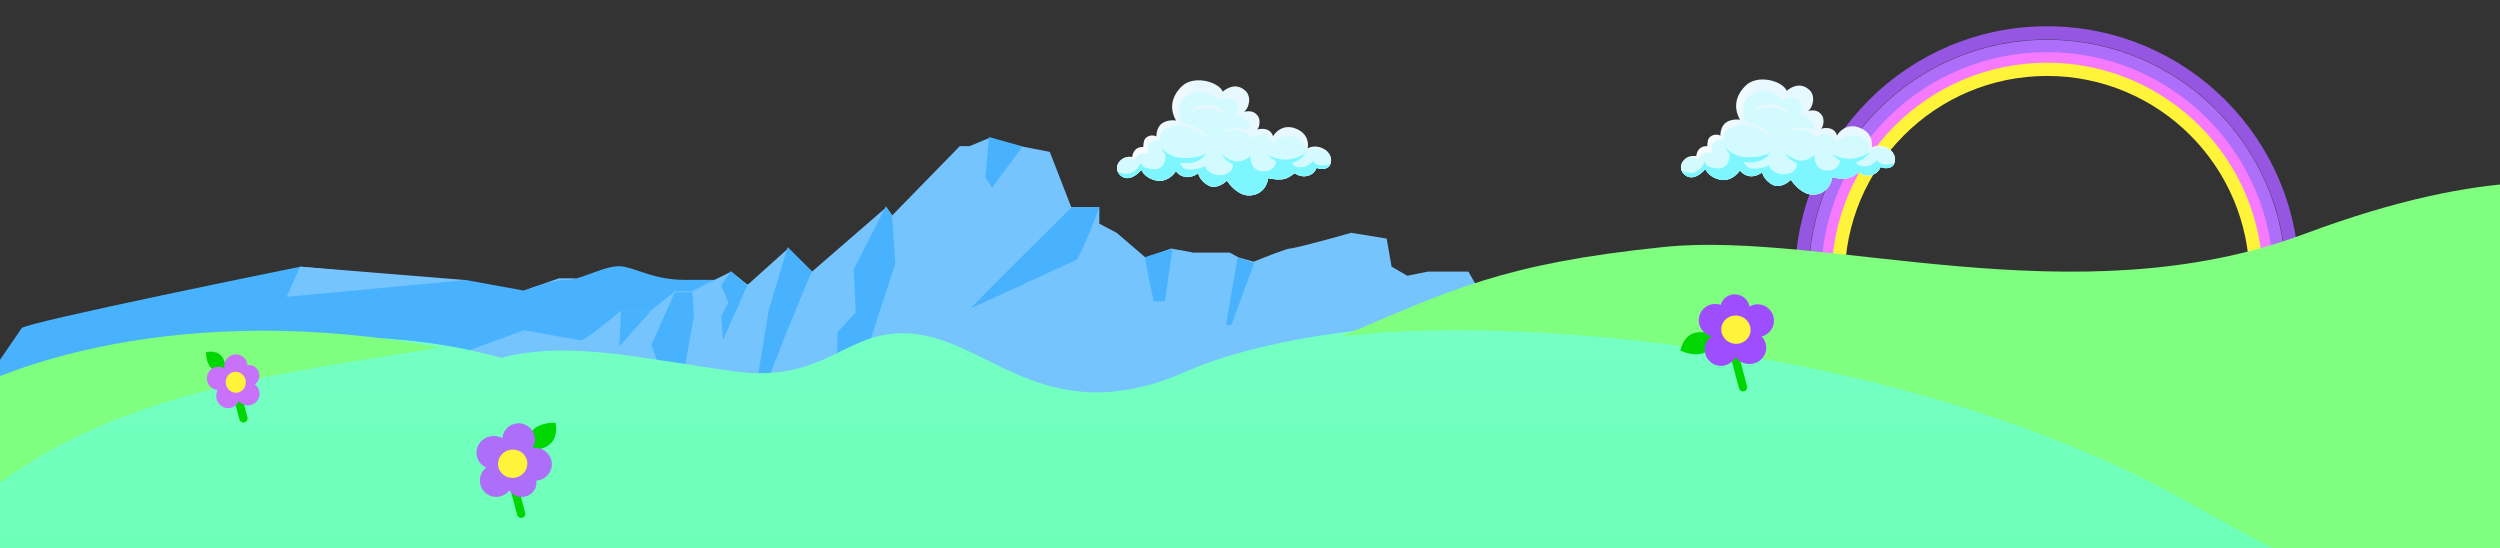 <svg width="1514" height="332" viewBox="0 0 1514 332" fill="none" xmlns="http://www.w3.org/2000/svg">
<rect x="0" y="0" width="1514" height="332" fill="#333333" stroke="none"/>
<g clip-path="url(#clip0_73_2065)">
<path d="M754.188 54.935C748.577 49.885 742.985 53.392 740.507 55.496C737.983 49.465 722.692 45.116 715.398 52.55C708.103 59.985 709.085 67.419 712.171 73.03C709.787 72.609 705.688 72.89 703.023 75.275C700.891 77.183 700.154 81.073 700.388 82.569C698.955 82.008 696.56 81.492 694.216 83.27C692.783 84.358 692.393 86.567 692.393 89.022C689.868 88.881 686.361 89.863 685.659 95.053C678.786 93.791 673.035 101.646 678.786 106.415C683.387 110.231 688.933 105.667 691.13 102.909C691.925 104.311 694.216 108.169 700.388 109.361C706.068 110.458 710.535 106.275 712.171 103.61C712.639 104.498 714.388 106.444 717.642 107.117C720.896 107.79 724.328 105.901 725.638 104.872C725.871 106.369 727.433 109.95 731.81 112.307C736.186 114.664 741.114 111.325 743.032 109.361C744.855 112.26 749.961 118.114 755.796 118.339C763.091 118.619 767.299 113.429 768 107.958C777.819 109.782 779.503 108.099 784.132 104.872C788.34 108.099 795.213 107.257 797.318 101.646C800.333 102.979 803.701 102.278 804.964 100.664C806.188 99.102 807.174 95.09 803.701 91.687C800.479 88.531 795.354 87.899 791.847 89.863C792.408 88.18 792.969 80.745 784.132 77.659C777.062 75.191 772.396 79.904 770.946 82.569C770.759 81.587 769.768 79.399 767.299 78.501C764.83 77.603 762.249 78.127 761.267 78.501C762.623 77.566 763.712 72.609 761.622 70.015C759.023 66.788 756.222 67.279 753.416 67.63C756.362 65.76 758.167 58.517 754.188 54.935Z" fill="url(#paint0_linear_73_2065)"/>
<path fill-rule="evenodd" clip-rule="evenodd" d="M681.224 95.48C676.75 97.239 674.357 102.742 678.786 106.415C683.387 110.231 688.933 105.667 691.13 102.909C691.925 104.311 694.216 108.169 700.388 109.361C706.068 110.458 710.535 106.275 712.171 103.61C712.639 104.498 714.388 106.444 717.642 107.117C720.896 107.79 724.328 105.901 725.638 104.872C725.871 106.369 727.433 109.95 731.81 112.307C736.186 114.664 741.114 111.325 743.032 109.361C744.855 112.26 749.961 118.114 755.796 118.339C763.091 118.619 767.299 113.429 768 107.959C777.288 109.683 779.297 108.271 783.404 105.383C783.639 105.217 783.881 105.047 784.132 104.872C788.34 108.099 795.213 107.257 797.318 101.646C800.333 102.979 803.701 102.278 804.964 100.664C806.188 99.102 807.174 95.09 803.701 91.687C803.434 91.425 803.154 91.181 802.863 90.954C799.729 90.153 793.818 89.348 790.939 91.547C790.799 87.479 787.433 82.71 780.98 82.429C775.818 82.204 771.815 85.234 770.459 86.778C770.436 85.632 769.379 83.073 765.339 82.007C761.3 80.941 758.372 82.779 757.414 83.831C755.762 80.152 748.577 76.382 738.617 81.236C744.454 76.382 752.785 77.501 757.414 78.974C757.274 74.345 752.574 69.944 748.577 69.874C750.33 65.946 749.979 62.018 747.174 60.405C744.368 58.792 740.721 59.283 737.776 60.826C735.181 58.371 728.167 52.479 718.979 58.02C711.629 62.453 714.257 71.323 716.524 74.993C720.499 75.11 728.097 78.08 731.323 83.41C722.212 76.346 714.533 74.874 706.916 77.448C704.531 78.254 702.146 80.885 702.146 84.812C697.798 84.883 693.52 86.215 695.623 93.369C691.205 91.546 688.961 93.509 686.857 96.736C684.992 95.907 683.066 95.353 681.224 95.48Z" fill="#D3FBFF"/>
<path d="M731.953 63.632C738.405 64.249 741.795 68.144 742.684 70.014C735.109 63.505 724.892 65.759 720.731 67.7C721.783 66.086 725.5 63.014 731.953 63.632Z" fill="#E8F8FF"/>
<path d="M778.244 96.666C783.518 96.834 788.765 94.118 790.729 92.738C789.396 94.889 785.23 99.177 779.226 99.121C773.222 99.065 769.196 95.497 767.934 93.72C769.173 94.632 772.97 96.498 778.244 96.666Z" fill="#7EF6FF"/>
<path fill-rule="evenodd" clip-rule="evenodd" d="M676.935 104.092C677.315 104.908 677.92 105.696 678.786 106.414C683.387 110.229 688.933 105.665 691.13 102.907C691.925 104.309 694.216 108.167 700.388 109.359C706.068 110.456 710.535 106.273 712.171 103.608C712.639 104.496 714.388 106.442 717.642 107.115C720.896 107.788 724.328 105.899 725.638 104.871C725.871 106.367 727.433 109.948 731.81 112.305C736.186 114.662 741.114 111.323 743.032 109.359C744.855 112.258 749.961 118.112 755.796 118.337C763.091 118.617 767.299 113.427 768 107.957C777.288 109.681 779.297 108.269 783.404 105.381C783.639 105.215 783.881 105.045 784.132 104.871C788.34 108.097 795.213 107.255 797.318 101.644C800.333 102.977 803.701 102.276 804.964 100.662C805.221 100.335 805.467 99.899 805.664 99.384C802.63 100.43 797.643 101.078 795.147 97.507C793.394 99.4 791.15 101.154 788.905 101.154C788.69 101.154 788.453 101.163 788.199 101.172C786.299 101.242 783.471 101.347 782.172 98.068C778.918 97.619 774.597 97.507 772.844 97.507C772.727 99.681 770.95 103.973 764.778 103.749C757.063 103.468 757.133 95.262 757.414 94.491C753.837 97.086 749.769 99.4 744.158 96.314C741.169 94.671 739.901 93.848 739.463 93.481C740.622 95.413 743.457 98.124 746.613 99.4C746.823 104.661 741.773 106.134 738.126 106.063C734.479 105.993 729.99 103.258 729.71 100.382C726.974 102.486 719.119 103.749 716.594 101.575C714.574 99.835 714.303 97.624 714.42 96.735L705.863 92.387C706.284 95.847 705.47 102.711 698.849 102.486C692.228 102.262 690.76 99.587 690.854 98.278C689.872 101.13 686.393 106.47 680.333 105.011C678.918 104.671 677.805 104.364 676.935 104.092ZM739.318 93.228C739.232 93.228 739.243 93.297 739.463 93.481C739.411 93.395 739.363 93.311 739.318 93.228Z" fill="#7EF6FF"/>
<path d="M714.701 95.543C722.346 96.245 728.472 94.585 730.412 92.668C729.687 94.935 724.703 99.878 715.613 98.699C706.523 97.521 703.924 91.241 703.129 88.6C703.69 89.956 706.497 94.79 714.701 95.543Z" fill="#7EF6FF"/>
<path d="M313.713 187.299L317.213 176.049L338.463 168.549H348.713L313.713 187.299Z" fill="#75C4FE"/>
<path d="M1380.19 168.549C1380.19 90.978 1317.31 28.094 1239.74 28.094C1162.17 28.094 1099.28 90.978 1099.28 168.549" stroke="#AD6EF9" stroke-width="8.011"/>
<path d="M1372.71 168.547C1372.71 95.111 1313.17 35.579 1239.74 35.579C1166.3 35.579 1106.77 95.111 1106.77 168.547" stroke="#F57AFF" stroke-width="8.011"/>
<path d="M1366.3 168.547C1366.3 98.65 1309.63 41.988 1239.74 41.988C1169.84 41.988 1113.18 98.65 1113.18 168.547" stroke="#FFF43A" stroke-width="8.011"/>
<path d="M1388.38 168.549C1388.38 86.457 1321.83 19.908 1239.74 19.908C1157.65 19.908 1091.1 86.457 1091.1 168.549" stroke="#9556E1" stroke-width="8.011"/>
<path d="M1095.74 54.435C1090.13 49.385 1084.53 52.892 1082.06 54.996C1079.53 48.965 1064.24 44.616 1056.95 52.05C1049.65 59.485 1050.63 66.919 1053.72 72.53C1051.34 72.109 1047.24 72.39 1044.57 74.775C1042.44 76.683 1041.7 80.573 1041.94 82.069C1040.5 81.508 1038.11 80.992 1035.77 82.77C1034.33 83.858 1033.94 86.067 1033.94 88.522C1031.42 88.381 1027.91 89.363 1027.21 94.553C1020.33 93.291 1014.58 101.146 1020.33 105.915C1024.94 109.731 1030.48 105.167 1032.68 102.409C1033.47 103.811 1035.77 107.669 1041.94 108.861C1047.62 109.958 1052.08 105.775 1053.72 103.11C1054.19 103.998 1055.94 105.944 1059.19 106.617C1062.45 107.29 1065.88 105.401 1067.19 104.372C1067.42 105.869 1068.98 109.45 1073.36 111.807C1077.73 114.164 1082.66 110.825 1084.58 108.861C1086.4 111.76 1091.51 117.614 1097.35 117.839C1104.64 118.119 1108.85 112.929 1109.55 107.458C1119.37 109.282 1121.05 107.599 1125.68 104.372C1129.89 107.599 1136.76 106.757 1138.87 101.146C1141.88 102.479 1145.25 101.778 1146.51 100.164C1147.74 98.602 1148.72 94.59 1145.25 91.187C1142.03 88.031 1136.9 87.399 1133.4 89.363C1133.96 87.68 1134.52 80.245 1125.68 77.159C1118.61 74.691 1113.94 79.404 1112.49 82.069C1112.31 81.087 1111.32 78.899 1108.85 78.001C1106.38 77.103 1103.8 77.627 1102.82 78.001C1104.17 77.066 1105.26 72.109 1103.17 69.515C1100.57 66.288 1097.77 66.779 1094.97 67.13C1097.91 65.26 1099.72 58.017 1095.74 54.435Z" fill="url(#paint1_linear_73_2065)"/>
<path fill-rule="evenodd" clip-rule="evenodd" d="M1022.77 94.98C1018.3 96.739 1015.91 102.242 1020.33 105.915C1024.94 109.731 1030.48 105.167 1032.68 102.409C1033.47 103.811 1035.77 107.669 1041.94 108.861C1047.62 109.958 1052.08 105.775 1053.72 103.11C1054.19 103.998 1055.94 105.944 1059.19 106.617C1062.45 107.29 1065.88 105.401 1067.19 104.372C1067.42 105.869 1068.98 109.45 1073.36 111.807C1077.73 114.164 1082.66 110.825 1084.58 108.861C1086.4 111.76 1091.51 117.614 1097.35 117.839C1104.64 118.119 1108.85 112.929 1109.55 107.459C1118.84 109.183 1120.85 107.771 1124.95 104.883C1125.19 104.717 1125.43 104.547 1125.68 104.372C1129.89 107.599 1136.76 106.757 1138.87 101.146C1141.88 102.479 1145.25 101.778 1146.51 100.164C1147.74 98.602 1148.72 94.59 1145.25 91.187C1144.98 90.925 1144.7 90.681 1144.41 90.454C1141.28 89.653 1135.37 88.848 1132.49 91.047C1132.35 86.979 1128.98 82.21 1122.53 81.929C1117.37 81.704 1113.36 84.734 1112.01 86.278C1111.98 85.132 1110.93 82.573 1106.89 81.507C1102.85 80.441 1099.92 82.279 1098.96 83.331C1097.31 79.652 1090.13 75.882 1080.17 80.736C1086 75.882 1094.33 77.001 1098.96 78.474C1098.82 73.845 1094.12 69.444 1090.13 69.374C1091.88 65.446 1091.53 61.518 1088.72 59.905C1085.92 58.292 1082.27 58.783 1079.32 60.326C1076.73 57.871 1069.72 51.979 1060.53 57.52C1053.18 61.953 1055.81 70.823 1058.07 74.493C1062.05 74.61 1069.65 77.58 1072.87 82.91C1063.76 75.846 1056.08 74.374 1048.46 76.948C1046.08 77.754 1043.69 80.385 1043.69 84.312C1039.35 84.383 1035.07 85.715 1037.17 92.869C1032.75 91.046 1030.51 93.009 1028.41 96.236C1026.54 95.407 1024.61 94.853 1022.77 94.98Z" fill="#D3FBFF"/>
<path d="M1073.5 63.132C1079.95 63.749 1083.34 67.644 1084.23 69.514C1076.66 63.005 1066.44 65.259 1062.28 67.2C1063.33 65.586 1067.05 62.514 1073.5 63.132Z" fill="#E8F8FF"/>
<path d="M1119.79 96.166C1125.07 96.334 1130.31 93.618 1132.28 92.238C1130.94 94.389 1126.78 98.677 1120.77 98.621C1114.77 98.565 1110.75 94.997 1109.48 93.22C1110.72 94.132 1114.52 95.998 1119.79 96.166Z" fill="#7EF6FF"/>
<path fill-rule="evenodd" clip-rule="evenodd" d="M1018.48 103.592C1018.86 104.408 1019.47 105.196 1020.33 105.914C1024.94 109.729 1030.48 105.165 1032.68 102.407C1033.47 103.809 1035.77 107.667 1041.94 108.859C1047.62 109.956 1052.08 105.773 1053.72 103.108C1054.19 103.996 1055.94 105.942 1059.19 106.615C1062.45 107.288 1065.88 105.399 1067.19 104.371C1067.42 105.867 1068.98 109.448 1073.36 111.805C1077.73 114.162 1082.66 110.823 1084.58 108.859C1086.4 111.758 1091.51 117.612 1097.35 117.837C1104.64 118.117 1108.85 112.927 1109.55 107.457C1118.84 109.181 1120.85 107.769 1124.95 104.881C1125.19 104.715 1125.43 104.545 1125.68 104.371C1129.89 107.597 1136.76 106.755 1138.87 101.144C1141.88 102.477 1145.25 101.776 1146.51 100.162C1146.77 99.835 1147.02 99.399 1147.21 98.884C1144.18 99.93 1139.19 100.578 1136.7 97.007C1134.94 98.9 1132.7 100.654 1130.45 100.654C1130.24 100.654 1130 100.663 1129.75 100.672C1127.85 100.742 1125.02 100.847 1123.72 97.568C1120.47 97.119 1116.15 97.007 1114.39 97.007C1114.28 99.181 1112.5 103.473 1106.33 103.249C1098.61 102.968 1098.68 94.762 1098.96 93.991C1095.39 96.586 1091.32 98.9 1085.71 95.814C1082.72 94.171 1081.45 93.348 1081.01 92.981C1082.17 94.913 1085.01 97.624 1088.16 98.9C1088.37 104.161 1083.32 105.634 1079.67 105.563C1076.03 105.493 1071.54 102.758 1071.26 99.882C1068.52 101.986 1060.67 103.249 1058.14 101.075C1056.12 99.335 1055.85 97.124 1055.97 96.235L1047.41 91.887C1047.83 95.347 1047.02 102.211 1040.4 101.986C1033.78 101.762 1032.31 99.087 1032.4 97.778C1031.42 100.63 1027.94 105.97 1021.88 104.511C1020.47 104.171 1019.35 103.864 1018.48 103.592ZM1080.87 92.728C1080.78 92.728 1080.79 92.797 1081.01 92.981C1080.96 92.895 1080.91 92.811 1080.87 92.728Z" fill="#7EF6FF"/>
<path d="M1056.25 95.043C1063.9 95.745 1070.02 94.085 1071.96 92.168C1071.24 94.435 1066.25 99.378 1057.16 98.199C1048.07 97.021 1045.47 90.741 1044.68 88.1C1045.24 89.456 1048.05 94.29 1056.25 95.043Z" fill="#7EF6FF"/>
<path d="M1033.14 203.459L1040.69 231.76" stroke="#00D700" stroke-width="5" stroke-linecap="round"/>
<path d="M1024.42 200.78C1023.64 206.476 1018.21 216.21 1002.74 209.583C1005.92 196.043 1016.51 197.159 1024.42 200.78Z" fill="#00D700"/>
<circle cx="1049.53" cy="191.403" r="9.889" transform="rotate(-165.641 1049.53 191.403)" fill="#9E4EFF"/>
<circle cx="1027.36" cy="208.922" r="9.889" transform="rotate(-165.641 1027.36 208.922)" fill="#9E4EFF"/>
<circle cx="1023.78" cy="191.191" r="9.889" transform="rotate(-165.641 1023.78 191.191)" fill="#9E4EFF"/>
<ellipse cx="1044.35" cy="207.65" rx="10.395" ry="10.001" transform="rotate(-165.641 1044.35 207.65)" fill="#9E4EFF"/>
<ellipse cx="1035.81" cy="184.062" rx="8.905" ry="8.568" transform="rotate(-165.641 1035.81 184.062)" fill="#9E4EFF"/>
<ellipse cx="1036.38" cy="196.879" rx="8.905" ry="8.568" transform="rotate(-165.641 1036.38 196.879)" fill="#FFF43A"/>
<path d="M293.162 280.094L300.705 308.395" stroke="#00D700" stroke-width="5" stroke-linecap="round"/>
<path d="M305.052 269.813C303.543 264.265 304.732 253.182 321.561 253.23C323.935 266.933 313.755 270.047 305.052 269.813Z" fill="#00D700"/>
<circle cx="285.617" cy="288.264" r="9.889" transform="rotate(-8.671 285.617 288.264)" fill="#AD6EF9"/>
<circle cx="299.167" cy="263.467" r="9.889" transform="rotate(-8.671 299.167 263.467)" fill="#AD6EF9"/>
<circle cx="309.4" cy="278.384" r="9.889" transform="rotate(-8.671 309.4 278.384)" fill="#AD6EF9"/>
<ellipse cx="284.026" cy="271.286" rx="10.395" ry="10.001" transform="rotate(-8.671 284.026 271.286)" fill="#AD6EF9"/>
<ellipse cx="301.115" cy="289.652" rx="8.905" ry="8.568" transform="rotate(-8.671 301.115 289.652)" fill="#AD6EF9"/>
<ellipse cx="295.575" cy="278.08" rx="8.905" ry="8.568" transform="rotate(-8.671 295.575 278.08)" fill="#FFF43A"/>
<path d="M127.137 230.437L132.514 250.611" stroke="#00D700" stroke-width="5" stroke-linecap="round"/>
<path d="M121.876 222.088C117.941 223.234 110.027 222.525 109.849 210.53C119.586 208.666 121.933 215.882 121.876 222.088Z" fill="#00D700"/>
<circle cx="135.27" cy="235.708" r="7.049" transform="rotate(-99.68 135.27 235.708)" fill="#C872FB"/>
<circle cx="117.426" cy="226.362" r="7.049" transform="rotate(-99.68 117.426 226.362)" fill="#C872FB"/>
<circle cx="127.93" cy="218.881" r="7.049" transform="rotate(-99.68 127.93 218.881)" fill="#C872FB"/>
<ellipse cx="123.189" cy="237.056" rx="7.41" ry="7.129" transform="rotate(-99.68 123.189 237.056)" fill="#C872FB"/>
<ellipse cx="136.064" cy="224.645" rx="6.348" ry="6.107" transform="rotate(-99.68 136.064 224.645)" fill="#C872FB"/>
<ellipse cx="127.886" cy="228.738" rx="6.348" ry="6.107" transform="rotate(-99.68 127.886 228.738)" fill="#FFF43A"/>
<path d="M317.262 175.987L281.762 169.487C277.595 170.82 182.096 161.488 182.096 161.488C182.096 161.488 15.097 195.236 13.097 198.736C11.097 202.236 -39.904 274.236 -36.904 276.736C-34.504 278.736 412.762 224.153 507.762 230.486L491.762 185.986L444.762 169.487H415.262C396.762 169.487 387.762 163.487 377.762 161.487C367.762 159.487 352.762 169.487 343.262 169.487C335.662 169.487 322.762 173.82 317.262 175.987Z" fill="#48B2FF"/>
<path d="M317.262 199.986L202.096 242.236L304.262 306.486H1121.76V259.986L1102.26 247.986L1054.26 227.486H957.262C953.928 223.486 946.562 215.486 943.762 215.486C940.962 215.486 927.928 212.486 921.762 210.986L901.262 185.486L889.262 164.486H864.762L852.262 166.986L842.762 161.486L839.762 144.486L818.262 140.986L805.762 144.486C798.428 146.486 783.262 150.486 781.262 150.486C779.262 150.486 765.762 155.82 759.262 158.486L750.262 155.986L744.762 152.986H722.762L709.262 150.486L693.762 155.986L676.262 140.986L665.762 135.486V125.486H648.762L635.762 91.986L617.762 88.486L599.262 83.486L587.262 88.486H581.262L540.262 130.486L536.762 125.486L491.762 164.486L477.262 150.486L452.762 172.486L442.762 164.486L418.762 176.486H408.762L394.262 187.986H376.262C369.095 193.986 354.262 205.986 352.262 205.986C350.262 205.986 328.095 201.986 317.262 199.986Z" fill="#75C4FE"/>
<path d="M376.137 187.986H394.512L375.012 209.861L376.137 187.986Z" fill="#48B2FF"/>
<path d="M408.637 176.986H419.387L420.262 191.361L409.387 252.111L394.512 208.861L408.637 176.986Z" fill="#48B2FF"/>
<path d="M436.762 172.861L442.637 164.236L452.512 172.861L437.887 205.861L436.762 191.361L441.137 183.361L436.762 172.861Z" fill="#48B2FF"/>
<path d="M465.512 187.986L477.012 149.611L491.637 164.236L477.012 199.486L454.012 258.361L465.512 187.986Z" fill="#48B2FF"/>
<path d="M517.012 163.111L536.512 124.986L540.137 130.111L542.262 159.361C531.428 192.778 509.687 259.736 509.387 260.236C509.087 260.736 506.762 262.028 505.637 262.611L507.262 201.111L518.262 189.111L517.012 163.111Z" fill="#48B2FF"/>
<path d="M596.762 107.486L599.012 82.986L619.262 88.736L600.762 113.736L596.762 107.486Z" fill="#48B2FF"/>
<path d="M647.757 126.691L648.846 125.611H665.746C665.746 125.611 655.845 152.153 652.012 157.236C631.178 166.903 589.262 186.286 588.262 186.486C587.279 186.683 626.703 147.576 647.757 126.691Z" fill="#48B2FF"/>
<path d="M705.512 182.486L710.012 150.736C704.928 152.153 694.562 155.136 693.762 155.736C692.962 156.336 696.762 173.82 698.762 182.486H705.512Z" fill="#48B2FF"/>
<path d="M742.512 196.736L749.512 155.736L759.512 159.361L745.762 196.736H742.512Z" fill="#48B2FF"/>
<path d="M173.596 179.738L181.721 161.488L281.846 169.613L173.596 179.738Z" fill="#75C4FE"/>
<path d="M303.564 216.685C185.955 184.013 51.642 222.52 -0.812 245.857V1816.68H1525.21L1514.86 182.84C1495.53 170.782 1441.15 150.168 1378.2 164.17C1299.52 181.673 1206.98 237.65 1123.76 216.685C989.415 182.84 800.506 188.673 718.718 224.85C636.929 261.027 601.729 209.681 557.212 202.68C512.694 195.679 503.376 233.018 444.365 224.85C385.353 216.682 344.976 206.184 303.564 216.685Z" fill="url(#paint2_linear_73_2065)"/>
<path d="M266 210.45C108.4 180.85 -3 222.784 -39 247.45C-43 252.117 -54.4 281.849 -68 363.449C15 242.449 139 231.45 266 210.45Z" fill="#80FE80"/>
<path d="M1395.88 141.554C1507.08 99.954 1568.21 108.887 1584.88 118.554L1608.88 408.551C1587.54 414.884 1501.08 402.951 1325.88 304.551C1150.67 206.151 906.208 190.949 811.875 203.949C877.875 175.949 909.875 159.551 1007.88 149.551C1105.88 139.551 1256.88 193.554 1395.88 141.554Z" fill="#80FE80"/>
<path d="M1048.05 206.221L1055.59 234.522" stroke="#00D700" stroke-width="5" stroke-linecap="round"/>
<path d="M1039.33 203.542C1038.55 209.237 1033.12 218.972 1017.65 212.344C1020.82 198.804 1031.41 199.921 1039.33 203.542Z" fill="#00D700"/>
<circle cx="1064.43" cy="194.165" r="9.889" transform="rotate(-165.641 1064.43 194.165)" fill="#9E4EFF"/>
<circle cx="1042.26" cy="211.684" r="9.889" transform="rotate(-165.641 1042.26 211.684)" fill="#9E4EFF"/>
<circle cx="1038.68" cy="193.952" r="9.889" transform="rotate(-165.641 1038.68 193.952)" fill="#9E4EFF"/>
<ellipse cx="1059.25" cy="210.412" rx="10.395" ry="10.001" transform="rotate(-165.641 1059.25 210.412)" fill="#9E4EFF"/>
<ellipse cx="1050.71" cy="186.824" rx="8.905" ry="8.568" transform="rotate(-165.641 1050.71 186.824)" fill="#9E4EFF"/>
<ellipse cx="1051.28" cy="199.641" rx="8.905" ry="8.568" transform="rotate(-165.641 1051.28 199.641)" fill="#FFF43A"/>
<path d="M308.066 282.856L315.609 311.157" stroke="#00D700" stroke-width="5" stroke-linecap="round"/>
<path d="M319.956 272.575C318.447 267.027 319.636 255.944 336.465 255.991C338.839 269.695 328.66 272.808 319.956 272.575Z" fill="#00D700"/>
<circle cx="300.521" cy="291.025" r="9.889" transform="rotate(-8.671 300.521 291.025)" fill="#AD6EF9"/>
<circle cx="314.071" cy="266.229" r="9.889" transform="rotate(-8.671 314.071 266.229)" fill="#AD6EF9"/>
<circle cx="324.305" cy="281.146" r="9.889" transform="rotate(-8.671 324.305 281.146)" fill="#AD6EF9"/>
<ellipse cx="298.93" cy="274.048" rx="10.395" ry="10.001" transform="rotate(-8.671 298.93 274.048)" fill="#AD6EF9"/>
<ellipse cx="316.019" cy="292.414" rx="8.905" ry="8.568" transform="rotate(-8.671 316.019 292.414)" fill="#AD6EF9"/>
<ellipse cx="310.48" cy="280.841" rx="8.905" ry="8.568" transform="rotate(-8.671 310.48 280.841)" fill="#FFF43A"/>
<path d="M142.041 233.199L147.418 253.373" stroke="#00D700" stroke-width="5" stroke-linecap="round"/>
<path d="M136.78 224.85C132.845 225.995 124.931 225.287 124.754 213.292C134.491 211.428 136.837 218.644 136.78 224.85Z" fill="#00D700"/>
<circle cx="150.174" cy="238.47" r="7.049" transform="rotate(-99.68 150.174 238.47)" fill="#C872FB"/>
<circle cx="132.331" cy="229.124" r="7.049" transform="rotate(-99.68 132.331 229.124)" fill="#C872FB"/>
<circle cx="142.834" cy="221.643" r="7.049" transform="rotate(-99.68 142.834 221.643)" fill="#C872FB"/>
<ellipse cx="138.093" cy="239.817" rx="7.41" ry="7.129" transform="rotate(-99.68 138.093 239.817)" fill="#C872FB"/>
<ellipse cx="150.968" cy="227.407" rx="6.348" ry="6.107" transform="rotate(-99.68 150.968 227.407)" fill="#C872FB"/>
<ellipse cx="142.791" cy="231.5" rx="6.348" ry="6.107" transform="rotate(-99.68 142.791 231.5)" fill="#FFF43A"/>
</g>
<defs>
<linearGradient id="paint0_linear_73_2065" x1="704.752" y1="45.93" x2="796.224" y2="88.174" gradientUnits="userSpaceOnUse">
<stop stop-color="white"/>
<stop offset="0.203" stop-color="#E8F8FF"/>
</linearGradient>
<linearGradient id="paint1_linear_73_2065" x1="1046.3" y1="45.43" x2="1137.77" y2="87.674" gradientUnits="userSpaceOnUse">
<stop stop-color="white"/>
<stop offset="0.203" stop-color="#E8F8FF"/>
</linearGradient>
<linearGradient id="paint2_linear_73_2065" x1="762.2" y1="159.473" x2="762.2" y2="1816.68" gradientUnits="userSpaceOnUse">
<stop stop-color="#77FFC9"/>
<stop offset="1" stop-color="#1AFF1A"/>
</linearGradient>
<clipPath id="clip0_73_2065">
<rect width="1514" height="332" fill="white"/>
</clipPath>
</defs>
</svg>
